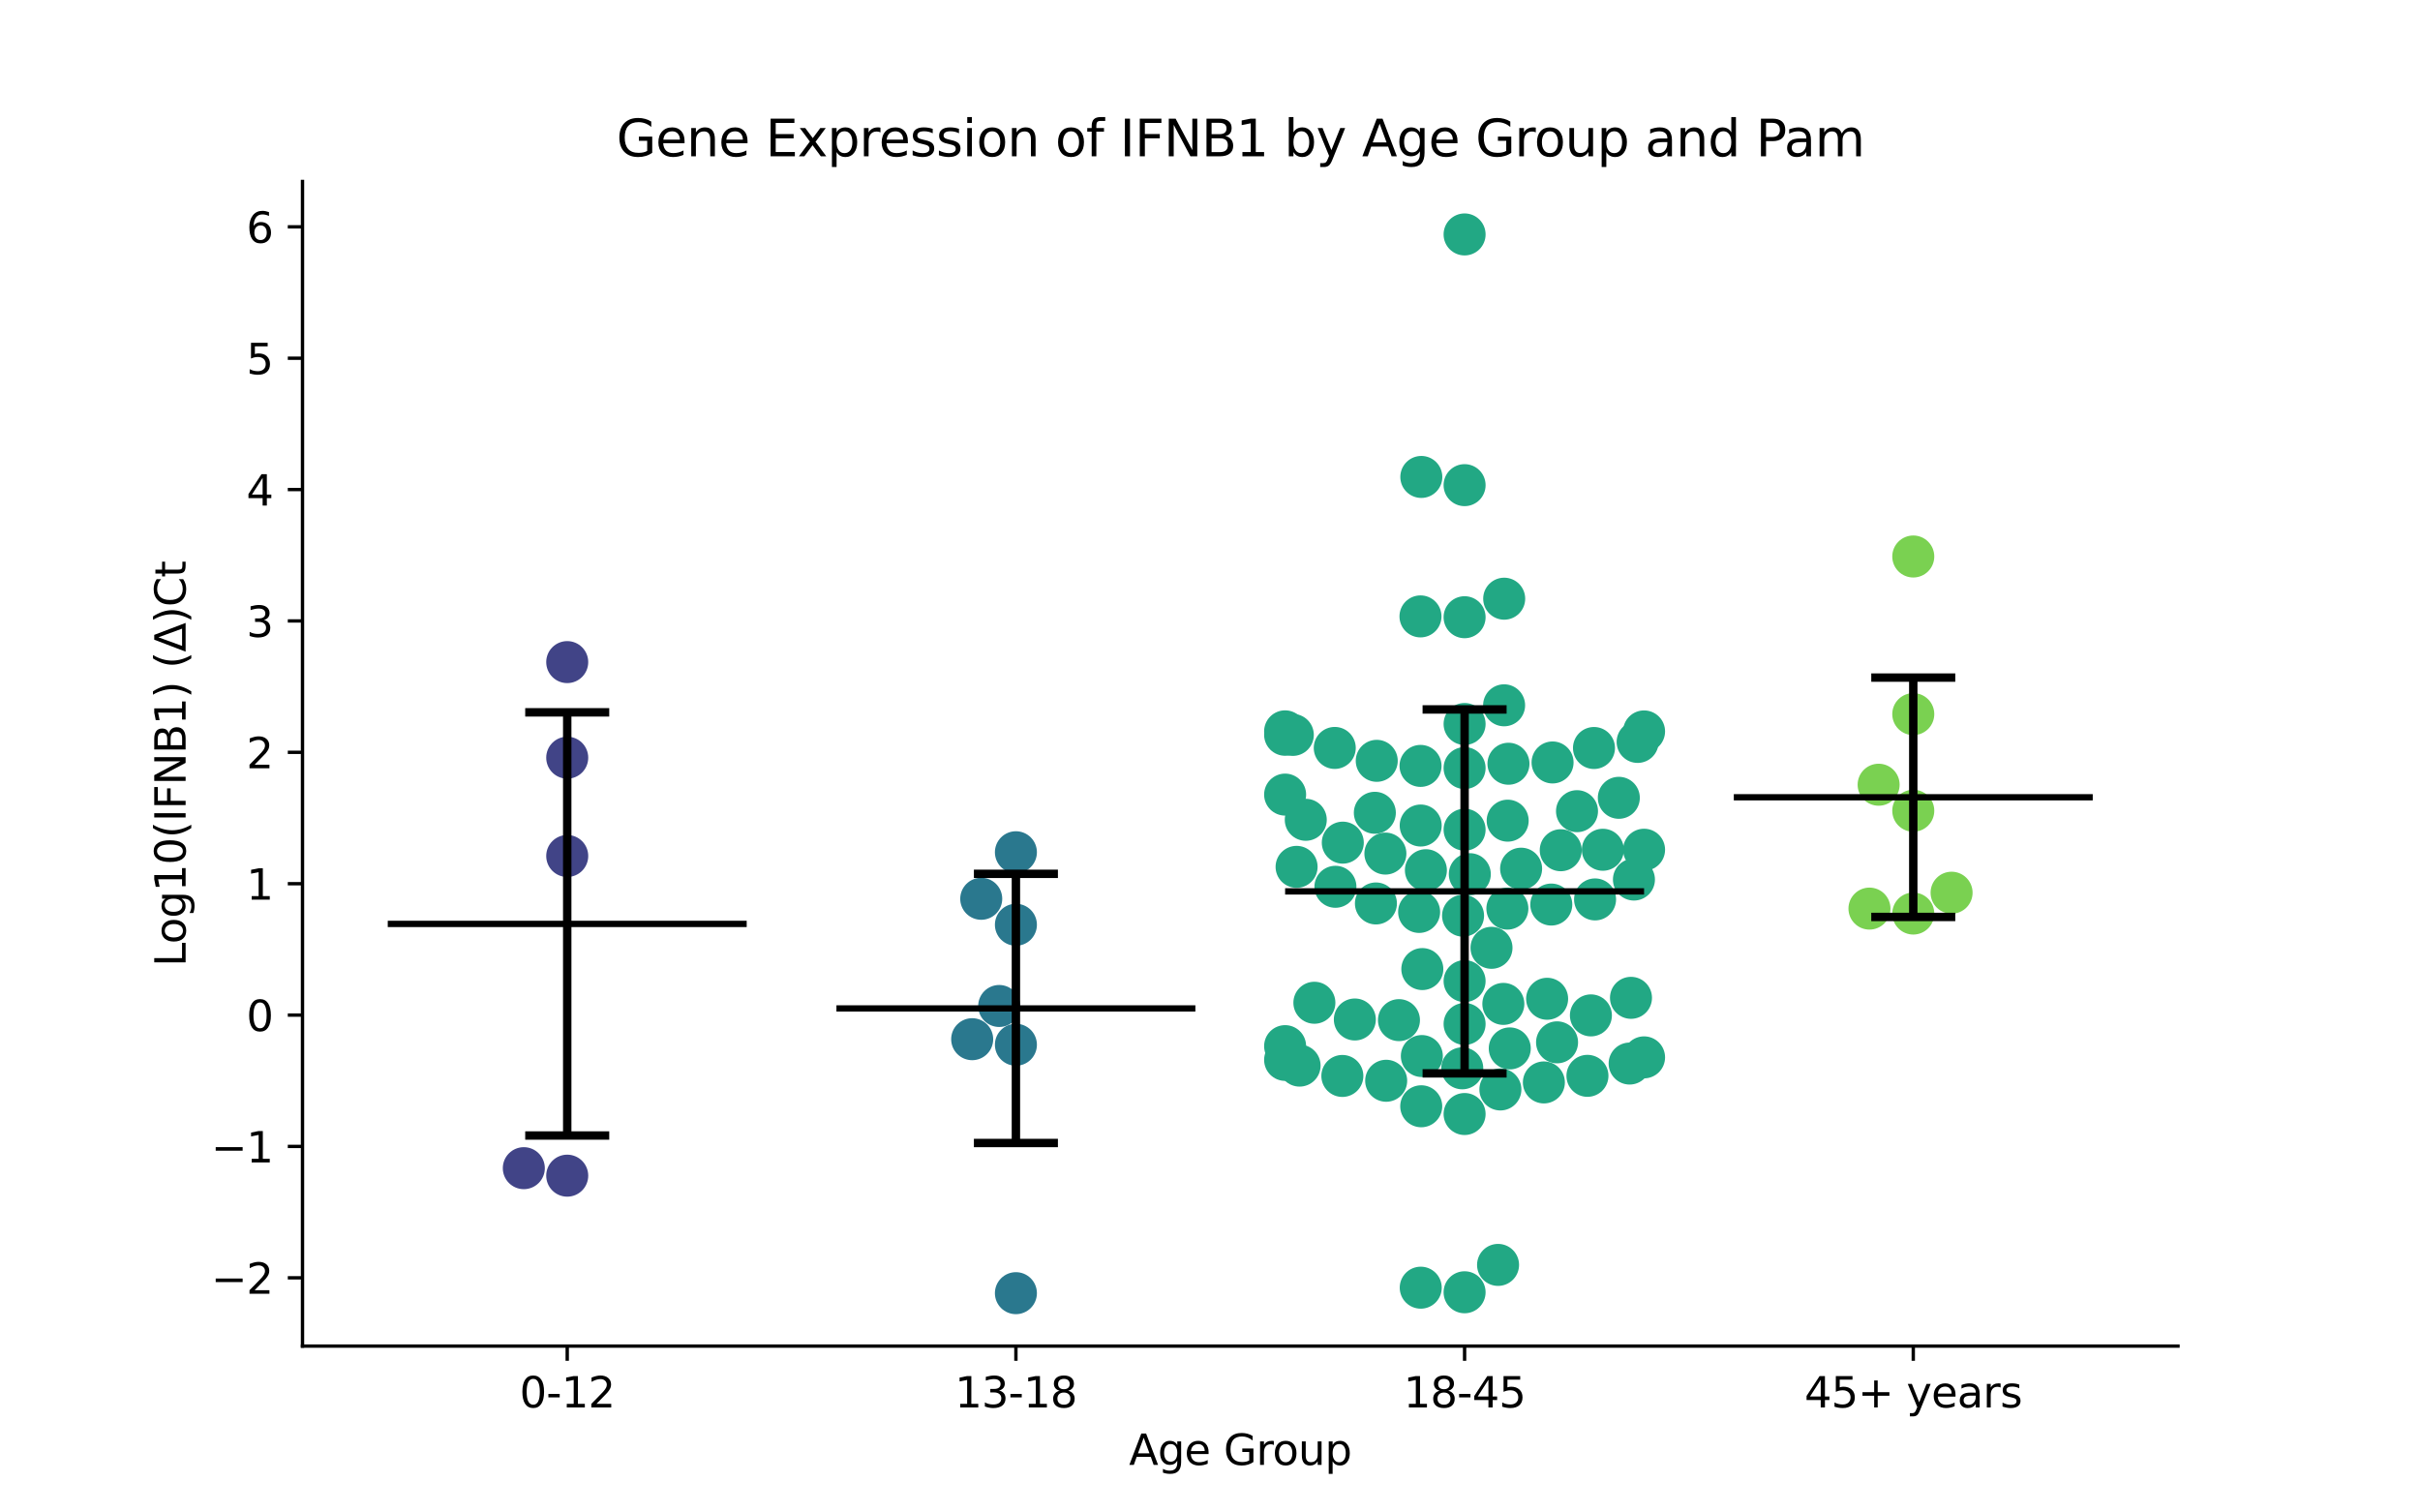 <?xml version="1.0" encoding="utf-8" standalone="no"?>
<!DOCTYPE svg PUBLIC "-//W3C//DTD SVG 1.1//EN"
  "http://www.w3.org/Graphics/SVG/1.1/DTD/svg11.dtd">
<svg xmlns:xlink="http://www.w3.org/1999/xlink" width="576pt" height="360pt" viewBox="0 0 576 360" xmlns="http://www.w3.org/2000/svg" version="1.1">
 <defs>
  <style type="text/css">*{stroke-linejoin: round; stroke-linecap: butt}</style>
 </defs>
 <g id="figure_1">
  <g id="patch_1">
   <path d="M 0 360 
L 576 360 
L 576 0 
L 0 0 
z
" style="fill: #ffffff"/>
  </g>
  <g id="axes_1">
   <g id="patch_2">
    <path d="M 72 320.4 
L 518.4 320.4 
L 518.4 43.2 
L 72 43.2 
z
" style="fill: #ffffff"/>
   </g>
   <g id="PathCollection_1">
    <defs>
     <path id="C0_0_fa97b399cd" d="M 0 5 
C 1.326 5 2.598 4.473 3.536 3.536 
C 4.473 2.598 5 1.326 5 -0 
C 5 -1.326 4.473 -2.598 3.536 -3.536 
C 2.598 -4.473 1.326 -5 0 -5 
C -1.326 -5 -2.598 -4.473 -3.536 -3.536 
C -4.473 -2.598 -5 -1.326 -5 0 
C -5 1.326 -4.473 2.598 -3.536 3.536 
C -2.598 4.473 -1.326 5 0 5 
z
"/>
    </defs>
    <g clip-path="url(#pc0c03a224d)">
     <use xlink:href="#C0_0_fa97b399cd" x="135.009" y="180.344" style="fill: #414487"/>
    </g>
    <g clip-path="url(#pc0c03a224d)">
     <use xlink:href="#C0_0_fa97b399cd" x="135.009" y="203.741" style="fill: #414487"/>
    </g>
    <g clip-path="url(#pc0c03a224d)">
     <use xlink:href="#C0_0_fa97b399cd" x="135.009" y="157.593" style="fill: #414487"/>
    </g>
    <g clip-path="url(#pc0c03a224d)">
     <use xlink:href="#C0_0_fa97b399cd" x="124.677" y="278.047" style="fill: #414487"/>
    </g>
    <g clip-path="url(#pc0c03a224d)">
     <use xlink:href="#C0_0_fa97b399cd" x="135.009" y="279.831" style="fill: #414487"/>
    </g>
   </g>
   <g id="PathCollection_2">
    <defs>
     <path id="C1_0_48baee7917" d="M 0 5 
C 1.326 5 2.598 4.473 3.536 3.536 
C 4.473 2.598 5 1.326 5 -0 
C 5 -1.326 4.473 -2.598 3.536 -3.536 
C 2.598 -4.473 1.326 -5 0 -5 
C -1.326 -5 -2.598 -4.473 -3.536 -3.536 
C -4.473 -2.598 -5 -1.326 -5 0 
C -5 1.326 -4.473 2.598 -3.536 3.536 
C -2.598 4.473 -1.326 5 0 5 
z
"/>
    </defs>
    <g clip-path="url(#pc0c03a224d)">
     <use xlink:href="#C1_0_48baee7917" x="241.803" y="202.851" style="fill: #2a788e"/>
    </g>
    <g clip-path="url(#pc0c03a224d)">
     <use xlink:href="#C1_0_48baee7917" x="241.803" y="307.8" style="fill: #2a788e"/>
    </g>
    <g clip-path="url(#pc0c03a224d)">
     <use xlink:href="#C1_0_48baee7917" x="231.395" y="247.347" style="fill: #2a788e"/>
    </g>
    <g clip-path="url(#pc0c03a224d)">
     <use xlink:href="#C1_0_48baee7917" x="241.803" y="248.67" style="fill: #2a788e"/>
    </g>
    <g clip-path="url(#pc0c03a224d)">
     <use xlink:href="#C1_0_48baee7917" x="237.825" y="239.442" style="fill: #2a788e"/>
    </g>
    <g clip-path="url(#pc0c03a224d)">
     <use xlink:href="#C1_0_48baee7917" x="241.803" y="220.111" style="fill: #2a788e"/>
    </g>
    <g clip-path="url(#pc0c03a224d)">
     <use xlink:href="#C1_0_48baee7917" x="233.55" y="213.929" style="fill: #2a788e"/>
    </g>
   </g>
   <g id="PathCollection_3">
    <defs>
     <path id="C2_0_cbb15e505c" d="M 0 5 
C 1.326 5 2.598 4.473 3.536 3.536 
C 4.473 2.598 5 1.326 5 -0 
C 5 -1.326 4.473 -2.598 3.536 -3.536 
C 2.598 -4.473 1.326 -5 0 -5 
C -1.326 -5 -2.598 -4.473 -3.536 -3.536 
C -4.473 -2.598 -5 -1.326 -5 0 
C -5 1.326 -4.473 2.598 -3.536 3.536 
C -2.598 4.473 -1.326 5 0 5 
z
"/>
    </defs>
    <g clip-path="url(#pc0c03a224d)">
     <use xlink:href="#C2_0_cbb15e505c" x="379.394" y="178.037" style="fill: #22a884"/>
    </g>
    <g clip-path="url(#pc0c03a224d)">
     <use xlink:href="#C2_0_cbb15e505c" x="308.61" y="206.329" style="fill: #22a884"/>
    </g>
    <g clip-path="url(#pc0c03a224d)">
     <use xlink:href="#C2_0_cbb15e505c" x="371.483" y="202.372" style="fill: #22a884"/>
    </g>
    <g clip-path="url(#pc0c03a224d)">
     <use xlink:href="#C2_0_cbb15e505c" x="305.879" y="174.074" style="fill: #22a884"/>
    </g>
    <g clip-path="url(#pc0c03a224d)">
     <use xlink:href="#C2_0_cbb15e505c" x="348.597" y="115.475" style="fill: #22a884"/>
    </g>
    <g clip-path="url(#pc0c03a224d)">
     <use xlink:href="#C2_0_cbb15e505c" x="369.537" y="181.48" style="fill: #22a884"/>
    </g>
    <g clip-path="url(#pc0c03a224d)">
     <use xlink:href="#C2_0_cbb15e505c" x="385.308" y="189.894" style="fill: #22a884"/>
    </g>
    <g clip-path="url(#pc0c03a224d)">
     <use xlink:href="#C2_0_cbb15e505c" x="338.299" y="113.522" style="fill: #22a884"/>
    </g>
    <g clip-path="url(#pc0c03a224d)">
     <use xlink:href="#C2_0_cbb15e505c" x="348.597" y="182.814" style="fill: #22a884"/>
    </g>
    <g clip-path="url(#pc0c03a224d)">
     <use xlink:href="#C2_0_cbb15e505c" x="348.597" y="146.91" style="fill: #22a884"/>
    </g>
    <g clip-path="url(#pc0c03a224d)">
     <use xlink:href="#C2_0_cbb15e505c" x="388.202" y="237.504" style="fill: #22a884"/>
    </g>
    <g clip-path="url(#pc0c03a224d)">
     <use xlink:href="#C2_0_cbb15e505c" x="357.821" y="238.946" style="fill: #22a884"/>
    </g>
    <g clip-path="url(#pc0c03a224d)">
     <use xlink:href="#C2_0_cbb15e505c" x="348.597" y="55.8" style="fill: #22a884"/>
    </g>
    <g clip-path="url(#pc0c03a224d)">
     <use xlink:href="#C2_0_cbb15e505c" x="359.041" y="181.785" style="fill: #22a884"/>
    </g>
    <g clip-path="url(#pc0c03a224d)">
     <use xlink:href="#C2_0_cbb15e505c" x="348.597" y="307.586" style="fill: #22a884"/>
    </g>
    <g clip-path="url(#pc0c03a224d)">
     <use xlink:href="#C2_0_cbb15e505c" x="375.354" y="193.076" style="fill: #22a884"/>
    </g>
    <g clip-path="url(#pc0c03a224d)">
     <use xlink:href="#C2_0_cbb15e505c" x="337.775" y="217.058" style="fill: #22a884"/>
    </g>
    <g clip-path="url(#pc0c03a224d)">
     <use xlink:href="#C2_0_cbb15e505c" x="327.688" y="181.092" style="fill: #22a884"/>
    </g>
    <g clip-path="url(#pc0c03a224d)">
     <use xlink:href="#C2_0_cbb15e505c" x="358.022" y="142.502" style="fill: #22a884"/>
    </g>
    <g clip-path="url(#pc0c03a224d)">
     <use xlink:href="#C2_0_cbb15e505c" x="348.597" y="172.323" style="fill: #22a884"/>
    </g>
    <g clip-path="url(#pc0c03a224d)">
     <use xlink:href="#C2_0_cbb15e505c" x="388.904" y="209.35" style="fill: #22a884"/>
    </g>
    <g clip-path="url(#pc0c03a224d)">
     <use xlink:href="#C2_0_cbb15e505c" x="348.597" y="233.521" style="fill: #22a884"/>
    </g>
    <g clip-path="url(#pc0c03a224d)">
     <use xlink:href="#C2_0_cbb15e505c" x="338.149" y="196.49" style="fill: #22a884"/>
    </g>
    <g clip-path="url(#pc0c03a224d)">
     <use xlink:href="#C2_0_cbb15e505c" x="305.879" y="174.892" style="fill: #22a884"/>
    </g>
    <g clip-path="url(#pc0c03a224d)">
     <use xlink:href="#C2_0_cbb15e505c" x="349.841" y="208.07" style="fill: #22a884"/>
    </g>
    <g clip-path="url(#pc0c03a224d)">
     <use xlink:href="#C2_0_cbb15e505c" x="370.606" y="248.096" style="fill: #22a884"/>
    </g>
    <g clip-path="url(#pc0c03a224d)">
     <use xlink:href="#C2_0_cbb15e505c" x="305.879" y="249.001" style="fill: #22a884"/>
    </g>
    <g clip-path="url(#pc0c03a224d)">
     <use xlink:href="#C2_0_cbb15e505c" x="369.231" y="215.301" style="fill: #22a884"/>
    </g>
    <g clip-path="url(#pc0c03a224d)">
     <use xlink:href="#C2_0_cbb15e505c" x="356.563" y="301.071" style="fill: #22a884"/>
    </g>
    <g clip-path="url(#pc0c03a224d)">
     <use xlink:href="#C2_0_cbb15e505c" x="391.315" y="202.252" style="fill: #22a884"/>
    </g>
    <g clip-path="url(#pc0c03a224d)">
     <use xlink:href="#C2_0_cbb15e505c" x="319.502" y="256.096" style="fill: #22a884"/>
    </g>
    <g clip-path="url(#pc0c03a224d)">
     <use xlink:href="#C2_0_cbb15e505c" x="359.35" y="249.542" style="fill: #22a884"/>
    </g>
    <g clip-path="url(#pc0c03a224d)">
     <use xlink:href="#C2_0_cbb15e505c" x="338.16" y="306.493" style="fill: #22a884"/>
    </g>
    <g clip-path="url(#pc0c03a224d)">
     <use xlink:href="#C2_0_cbb15e505c" x="391.315" y="174.091" style="fill: #22a884"/>
    </g>
    <g clip-path="url(#pc0c03a224d)">
     <use xlink:href="#C2_0_cbb15e505c" x="329.745" y="203.169" style="fill: #22a884"/>
    </g>
    <g clip-path="url(#pc0c03a224d)">
     <use xlink:href="#C2_0_cbb15e505c" x="329.933" y="257.244" style="fill: #22a884"/>
    </g>
    <g clip-path="url(#pc0c03a224d)">
     <use xlink:href="#C2_0_cbb15e505c" x="312.845" y="238.674" style="fill: #22a884"/>
    </g>
    <g clip-path="url(#pc0c03a224d)">
     <use xlink:href="#C2_0_cbb15e505c" x="378.662" y="241.682" style="fill: #22a884"/>
    </g>
    <g clip-path="url(#pc0c03a224d)">
     <use xlink:href="#C2_0_cbb15e505c" x="348.597" y="197.48" style="fill: #22a884"/>
    </g>
    <g clip-path="url(#pc0c03a224d)">
     <use xlink:href="#C2_0_cbb15e505c" x="358.002" y="167.876" style="fill: #22a884"/>
    </g>
    <g clip-path="url(#pc0c03a224d)">
     <use xlink:href="#C2_0_cbb15e505c" x="339.387" y="207.127" style="fill: #22a884"/>
    </g>
    <g clip-path="url(#pc0c03a224d)">
     <use xlink:href="#C2_0_cbb15e505c" x="362.05" y="206.764" style="fill: #22a884"/>
    </g>
    <g clip-path="url(#pc0c03a224d)">
     <use xlink:href="#C2_0_cbb15e505c" x="322.476" y="242.657" style="fill: #22a884"/>
    </g>
    <g clip-path="url(#pc0c03a224d)">
     <use xlink:href="#C2_0_cbb15e505c" x="310.796" y="195.128" style="fill: #22a884"/>
    </g>
    <g clip-path="url(#pc0c03a224d)">
     <use xlink:href="#C2_0_cbb15e505c" x="357.116" y="259.313" style="fill: #22a884"/>
    </g>
    <g clip-path="url(#pc0c03a224d)">
     <use xlink:href="#C2_0_cbb15e505c" x="307.712" y="174.921" style="fill: #22a884"/>
    </g>
    <g clip-path="url(#pc0c03a224d)">
     <use xlink:href="#C2_0_cbb15e505c" x="338.099" y="146.715" style="fill: #22a884"/>
    </g>
    <g clip-path="url(#pc0c03a224d)">
     <use xlink:href="#C2_0_cbb15e505c" x="387.879" y="253.146" style="fill: #22a884"/>
    </g>
    <g clip-path="url(#pc0c03a224d)">
     <use xlink:href="#C2_0_cbb15e505c" x="327.234" y="193.459" style="fill: #22a884"/>
    </g>
    <g clip-path="url(#pc0c03a224d)">
     <use xlink:href="#C2_0_cbb15e505c" x="317.853" y="211.073" style="fill: #22a884"/>
    </g>
    <g clip-path="url(#pc0c03a224d)">
     <use xlink:href="#C2_0_cbb15e505c" x="305.879" y="189.132" style="fill: #22a884"/>
    </g>
    <g clip-path="url(#pc0c03a224d)">
     <use xlink:href="#C2_0_cbb15e505c" x="389.784" y="176.593" style="fill: #22a884"/>
    </g>
    <g clip-path="url(#pc0c03a224d)">
     <use xlink:href="#C2_0_cbb15e505c" x="327.492" y="215.039" style="fill: #22a884"/>
    </g>
    <g clip-path="url(#pc0c03a224d)">
     <use xlink:href="#C2_0_cbb15e505c" x="348.233" y="217.952" style="fill: #22a884"/>
    </g>
    <g clip-path="url(#pc0c03a224d)">
     <use xlink:href="#C2_0_cbb15e505c" x="338.111" y="182.298" style="fill: #22a884"/>
    </g>
    <g clip-path="url(#pc0c03a224d)">
     <use xlink:href="#C2_0_cbb15e505c" x="317.695" y="178.022" style="fill: #22a884"/>
    </g>
    <g clip-path="url(#pc0c03a224d)">
     <use xlink:href="#C2_0_cbb15e505c" x="381.502" y="202.258" style="fill: #22a884"/>
    </g>
    <g clip-path="url(#pc0c03a224d)">
     <use xlink:href="#C2_0_cbb15e505c" x="391.315" y="251.673" style="fill: #22a884"/>
    </g>
    <g clip-path="url(#pc0c03a224d)">
     <use xlink:href="#C2_0_cbb15e505c" x="367.468" y="257.639" style="fill: #22a884"/>
    </g>
    <g clip-path="url(#pc0c03a224d)">
     <use xlink:href="#C2_0_cbb15e505c" x="338.537" y="230.658" style="fill: #22a884"/>
    </g>
    <g clip-path="url(#pc0c03a224d)">
     <use xlink:href="#C2_0_cbb15e505c" x="358.852" y="195.334" style="fill: #22a884"/>
    </g>
    <g clip-path="url(#pc0c03a224d)">
     <use xlink:href="#C2_0_cbb15e505c" x="379.652" y="214.079" style="fill: #22a884"/>
    </g>
    <g clip-path="url(#pc0c03a224d)">
     <use xlink:href="#C2_0_cbb15e505c" x="348.044" y="254.279" style="fill: #22a884"/>
    </g>
    <g clip-path="url(#pc0c03a224d)">
     <use xlink:href="#C2_0_cbb15e505c" x="338.423" y="251.36" style="fill: #22a884"/>
    </g>
    <g clip-path="url(#pc0c03a224d)">
     <use xlink:href="#C2_0_cbb15e505c" x="368.242" y="237.727" style="fill: #22a884"/>
    </g>
    <g clip-path="url(#pc0c03a224d)">
     <use xlink:href="#C2_0_cbb15e505c" x="355.002" y="225.597" style="fill: #22a884"/>
    </g>
    <g clip-path="url(#pc0c03a224d)">
     <use xlink:href="#C2_0_cbb15e505c" x="319.607" y="200.567" style="fill: #22a884"/>
    </g>
    <g clip-path="url(#pc0c03a224d)">
     <use xlink:href="#C2_0_cbb15e505c" x="358.78" y="216.267" style="fill: #22a884"/>
    </g>
    <g clip-path="url(#pc0c03a224d)">
     <use xlink:href="#C2_0_cbb15e505c" x="332.975" y="242.812" style="fill: #22a884"/>
    </g>
    <g clip-path="url(#pc0c03a224d)">
     <use xlink:href="#C2_0_cbb15e505c" x="305.879" y="252.274" style="fill: #22a884"/>
    </g>
    <g clip-path="url(#pc0c03a224d)">
     <use xlink:href="#C2_0_cbb15e505c" x="348.597" y="265.158" style="fill: #22a884"/>
    </g>
    <g clip-path="url(#pc0c03a224d)">
     <use xlink:href="#C2_0_cbb15e505c" x="377.838" y="256.07" style="fill: #22a884"/>
    </g>
    <g clip-path="url(#pc0c03a224d)">
     <use xlink:href="#C2_0_cbb15e505c" x="309.325" y="253.636" style="fill: #22a884"/>
    </g>
    <g clip-path="url(#pc0c03a224d)">
     <use xlink:href="#C2_0_cbb15e505c" x="338.277" y="263.314" style="fill: #22a884"/>
    </g>
    <g clip-path="url(#pc0c03a224d)">
     <use xlink:href="#C2_0_cbb15e505c" x="348.597" y="243.724" style="fill: #22a884"/>
    </g>
   </g>
   <g id="PathCollection_4">
    <defs>
     <path id="C3_0_cb51d93d46" d="M 0 5 
C 1.326 5 2.598 4.473 3.536 3.536 
C 4.473 2.598 5 1.326 5 -0 
C 5 -1.326 4.473 -2.598 3.536 -3.536 
C 2.598 -4.473 1.326 -5 0 -5 
C -1.326 -5 -2.598 -4.473 -3.536 -3.536 
C -4.473 -2.598 -5 -1.326 -5 0 
C -5 1.326 -4.473 2.598 -3.536 3.536 
C -2.598 4.473 -1.326 5 0 5 
z
"/>
    </defs>
    <g clip-path="url(#pc0c03a224d)">
     <use xlink:href="#C3_0_cb51d93d46" x="455.391" y="192.971" style="fill: #7ad151"/>
    </g>
    <g clip-path="url(#pc0c03a224d)">
     <use xlink:href="#C3_0_cb51d93d46" x="455.391" y="132.457" style="fill: #7ad151"/>
    </g>
    <g clip-path="url(#pc0c03a224d)">
     <use xlink:href="#C3_0_cb51d93d46" x="447.146" y="186.779" style="fill: #7ad151"/>
    </g>
    <g clip-path="url(#pc0c03a224d)">
     <use xlink:href="#C3_0_cb51d93d46" x="455.391" y="217.441" style="fill: #7ad151"/>
    </g>
    <g clip-path="url(#pc0c03a224d)">
     <use xlink:href="#C3_0_cb51d93d46" x="455.391" y="169.975" style="fill: #7ad151"/>
    </g>
    <g clip-path="url(#pc0c03a224d)">
     <use xlink:href="#C3_0_cb51d93d46" x="444.964" y="216.264" style="fill: #7ad151"/>
    </g>
    <g clip-path="url(#pc0c03a224d)">
     <use xlink:href="#C3_0_cb51d93d46" x="464.509" y="212.482" style="fill: #7ad151"/>
    </g>
   </g>
   <g id="matplotlib.axis_1">
    <g id="xtick_1">
     <g id="line2d_1">
      <defs>
       <path id="m617cdc6cc2" d="M 0 0 
L 0 3.5 
" style="stroke: #000000; stroke-width: 0.8"/>
      </defs>
      <g>
       <use xlink:href="#m617cdc6cc2" x="135.009" y="320.4" style="stroke: #000000; stroke-width: 0.8"/>
      </g>
     </g>
     <g id="text_1">
      <!-- 0-12 -->
      <g transform="translate(123.661 334.998) scale(0.1 -0.1)">
       <defs>
        <path id="DejaVuSans-30" d="M 2034 4250 
Q 1547 4250 1301 3770 
Q 1056 3291 1056 2328 
Q 1056 1369 1301 889 
Q 1547 409 2034 409 
Q 2525 409 2770 889 
Q 3016 1369 3016 2328 
Q 3016 3291 2770 3770 
Q 2525 4250 2034 4250 
z
M 2034 4750 
Q 2819 4750 3233 4129 
Q 3647 3509 3647 2328 
Q 3647 1150 3233 529 
Q 2819 -91 2034 -91 
Q 1250 -91 836 529 
Q 422 1150 422 2328 
Q 422 3509 836 4129 
Q 1250 4750 2034 4750 
z
" transform="scale(0.016)"/>
        <path id="DejaVuSans-2d" d="M 313 2009 
L 1997 2009 
L 1997 1497 
L 313 1497 
L 313 2009 
z
" transform="scale(0.016)"/>
        <path id="DejaVuSans-31" d="M 794 531 
L 1825 531 
L 1825 4091 
L 703 3866 
L 703 4441 
L 1819 4666 
L 2450 4666 
L 2450 531 
L 3481 531 
L 3481 0 
L 794 0 
L 794 531 
z
" transform="scale(0.016)"/>
        <path id="DejaVuSans-32" d="M 1228 531 
L 3431 531 
L 3431 0 
L 469 0 
L 469 531 
Q 828 903 1448 1529 
Q 2069 2156 2228 2338 
Q 2531 2678 2651 2914 
Q 2772 3150 2772 3378 
Q 2772 3750 2511 3984 
Q 2250 4219 1831 4219 
Q 1534 4219 1204 4116 
Q 875 4013 500 3803 
L 500 4441 
Q 881 4594 1212 4672 
Q 1544 4750 1819 4750 
Q 2544 4750 2975 4387 
Q 3406 4025 3406 3419 
Q 3406 3131 3298 2873 
Q 3191 2616 2906 2266 
Q 2828 2175 2409 1742 
Q 1991 1309 1228 531 
z
" transform="scale(0.016)"/>
       </defs>
       <use xlink:href="#DejaVuSans-30"/>
       <use xlink:href="#DejaVuSans-2d" x="63.623"/>
       <use xlink:href="#DejaVuSans-31" x="99.707"/>
       <use xlink:href="#DejaVuSans-32" x="163.33"/>
      </g>
     </g>
    </g>
    <g id="xtick_2">
     <g id="line2d_2">
      <g>
       <use xlink:href="#m617cdc6cc2" x="241.803" y="320.4" style="stroke: #000000; stroke-width: 0.8"/>
      </g>
     </g>
     <g id="text_2">
      <!-- 13-18 -->
      <g transform="translate(227.274 334.998) scale(0.1 -0.1)">
       <defs>
        <path id="DejaVuSans-33" d="M 2597 2516 
Q 3050 2419 3304 2112 
Q 3559 1806 3559 1356 
Q 3559 666 3084 287 
Q 2609 -91 1734 -91 
Q 1441 -91 1130 -33 
Q 819 25 488 141 
L 488 750 
Q 750 597 1062 519 
Q 1375 441 1716 441 
Q 2309 441 2620 675 
Q 2931 909 2931 1356 
Q 2931 1769 2642 2001 
Q 2353 2234 1838 2234 
L 1294 2234 
L 1294 2753 
L 1863 2753 
Q 2328 2753 2575 2939 
Q 2822 3125 2822 3475 
Q 2822 3834 2567 4026 
Q 2313 4219 1838 4219 
Q 1578 4219 1281 4162 
Q 984 4106 628 3988 
L 628 4550 
Q 988 4650 1302 4700 
Q 1616 4750 1894 4750 
Q 2613 4750 3031 4423 
Q 3450 4097 3450 3541 
Q 3450 3153 3228 2886 
Q 3006 2619 2597 2516 
z
" transform="scale(0.016)"/>
        <path id="DejaVuSans-38" d="M 2034 2216 
Q 1584 2216 1326 1975 
Q 1069 1734 1069 1313 
Q 1069 891 1326 650 
Q 1584 409 2034 409 
Q 2484 409 2743 651 
Q 3003 894 3003 1313 
Q 3003 1734 2745 1975 
Q 2488 2216 2034 2216 
z
M 1403 2484 
Q 997 2584 770 2862 
Q 544 3141 544 3541 
Q 544 4100 942 4425 
Q 1341 4750 2034 4750 
Q 2731 4750 3128 4425 
Q 3525 4100 3525 3541 
Q 3525 3141 3298 2862 
Q 3072 2584 2669 2484 
Q 3125 2378 3379 2068 
Q 3634 1759 3634 1313 
Q 3634 634 3220 271 
Q 2806 -91 2034 -91 
Q 1263 -91 848 271 
Q 434 634 434 1313 
Q 434 1759 690 2068 
Q 947 2378 1403 2484 
z
M 1172 3481 
Q 1172 3119 1398 2916 
Q 1625 2713 2034 2713 
Q 2441 2713 2670 2916 
Q 2900 3119 2900 3481 
Q 2900 3844 2670 4047 
Q 2441 4250 2034 4250 
Q 1625 4250 1398 4047 
Q 1172 3844 1172 3481 
z
" transform="scale(0.016)"/>
       </defs>
       <use xlink:href="#DejaVuSans-31"/>
       <use xlink:href="#DejaVuSans-33" x="63.623"/>
       <use xlink:href="#DejaVuSans-2d" x="127.246"/>
       <use xlink:href="#DejaVuSans-31" x="163.33"/>
       <use xlink:href="#DejaVuSans-38" x="226.953"/>
      </g>
     </g>
    </g>
    <g id="xtick_3">
     <g id="line2d_3">
      <g>
       <use xlink:href="#m617cdc6cc2" x="348.597" y="320.4" style="stroke: #000000; stroke-width: 0.8"/>
      </g>
     </g>
     <g id="text_3">
      <!-- 18-45 -->
      <g transform="translate(334.068 334.998) scale(0.1 -0.1)">
       <defs>
        <path id="DejaVuSans-34" d="M 2419 4116 
L 825 1625 
L 2419 1625 
L 2419 4116 
z
M 2253 4666 
L 3047 4666 
L 3047 1625 
L 3713 1625 
L 3713 1100 
L 3047 1100 
L 3047 0 
L 2419 0 
L 2419 1100 
L 313 1100 
L 313 1709 
L 2253 4666 
z
" transform="scale(0.016)"/>
        <path id="DejaVuSans-35" d="M 691 4666 
L 3169 4666 
L 3169 4134 
L 1269 4134 
L 1269 2991 
Q 1406 3038 1543 3061 
Q 1681 3084 1819 3084 
Q 2600 3084 3056 2656 
Q 3513 2228 3513 1497 
Q 3513 744 3044 326 
Q 2575 -91 1722 -91 
Q 1428 -91 1123 -41 
Q 819 9 494 109 
L 494 744 
Q 775 591 1075 516 
Q 1375 441 1709 441 
Q 2250 441 2565 725 
Q 2881 1009 2881 1497 
Q 2881 1984 2565 2268 
Q 2250 2553 1709 2553 
Q 1456 2553 1204 2497 
Q 953 2441 691 2322 
L 691 4666 
z
" transform="scale(0.016)"/>
       </defs>
       <use xlink:href="#DejaVuSans-31"/>
       <use xlink:href="#DejaVuSans-38" x="63.623"/>
       <use xlink:href="#DejaVuSans-2d" x="127.246"/>
       <use xlink:href="#DejaVuSans-34" x="163.33"/>
       <use xlink:href="#DejaVuSans-35" x="226.953"/>
      </g>
     </g>
    </g>
    <g id="xtick_4">
     <g id="line2d_4">
      <g>
       <use xlink:href="#m617cdc6cc2" x="455.391" y="320.4" style="stroke: #000000; stroke-width: 0.8"/>
      </g>
     </g>
     <g id="text_4">
      <!-- 45+ years -->
      <g transform="translate(429.49 334.998) scale(0.1 -0.1)">
       <defs>
        <path id="DejaVuSans-2b" d="M 2944 4013 
L 2944 2272 
L 4684 2272 
L 4684 1741 
L 2944 1741 
L 2944 0 
L 2419 0 
L 2419 1741 
L 678 1741 
L 678 2272 
L 2419 2272 
L 2419 4013 
L 2944 4013 
z
" transform="scale(0.016)"/>
        <path id="DejaVuSans-20" transform="scale(0.016)"/>
        <path id="DejaVuSans-79" d="M 2059 -325 
Q 1816 -950 1584 -1140 
Q 1353 -1331 966 -1331 
L 506 -1331 
L 506 -850 
L 844 -850 
Q 1081 -850 1212 -737 
Q 1344 -625 1503 -206 
L 1606 56 
L 191 3500 
L 800 3500 
L 1894 763 
L 2988 3500 
L 3597 3500 
L 2059 -325 
z
" transform="scale(0.016)"/>
        <path id="DejaVuSans-65" d="M 3597 1894 
L 3597 1613 
L 953 1613 
Q 991 1019 1311 708 
Q 1631 397 2203 397 
Q 2534 397 2845 478 
Q 3156 559 3463 722 
L 3463 178 
Q 3153 47 2828 -22 
Q 2503 -91 2169 -91 
Q 1331 -91 842 396 
Q 353 884 353 1716 
Q 353 2575 817 3079 
Q 1281 3584 2069 3584 
Q 2775 3584 3186 3129 
Q 3597 2675 3597 1894 
z
M 3022 2063 
Q 3016 2534 2758 2815 
Q 2500 3097 2075 3097 
Q 1594 3097 1305 2825 
Q 1016 2553 972 2059 
L 3022 2063 
z
" transform="scale(0.016)"/>
        <path id="DejaVuSans-61" d="M 2194 1759 
Q 1497 1759 1228 1600 
Q 959 1441 959 1056 
Q 959 750 1161 570 
Q 1363 391 1709 391 
Q 2188 391 2477 730 
Q 2766 1069 2766 1631 
L 2766 1759 
L 2194 1759 
z
M 3341 1997 
L 3341 0 
L 2766 0 
L 2766 531 
Q 2569 213 2275 61 
Q 1981 -91 1556 -91 
Q 1019 -91 701 211 
Q 384 513 384 1019 
Q 384 1609 779 1909 
Q 1175 2209 1959 2209 
L 2766 2209 
L 2766 2266 
Q 2766 2663 2505 2880 
Q 2244 3097 1772 3097 
Q 1472 3097 1187 3025 
Q 903 2953 641 2809 
L 641 3341 
Q 956 3463 1253 3523 
Q 1550 3584 1831 3584 
Q 2591 3584 2966 3190 
Q 3341 2797 3341 1997 
z
" transform="scale(0.016)"/>
        <path id="DejaVuSans-72" d="M 2631 2963 
Q 2534 3019 2420 3045 
Q 2306 3072 2169 3072 
Q 1681 3072 1420 2755 
Q 1159 2438 1159 1844 
L 1159 0 
L 581 0 
L 581 3500 
L 1159 3500 
L 1159 2956 
Q 1341 3275 1631 3429 
Q 1922 3584 2338 3584 
Q 2397 3584 2469 3576 
Q 2541 3569 2628 3553 
L 2631 2963 
z
" transform="scale(0.016)"/>
        <path id="DejaVuSans-73" d="M 2834 3397 
L 2834 2853 
Q 2591 2978 2328 3040 
Q 2066 3103 1784 3103 
Q 1356 3103 1142 2972 
Q 928 2841 928 2578 
Q 928 2378 1081 2264 
Q 1234 2150 1697 2047 
L 1894 2003 
Q 2506 1872 2764 1633 
Q 3022 1394 3022 966 
Q 3022 478 2636 193 
Q 2250 -91 1575 -91 
Q 1294 -91 989 -36 
Q 684 19 347 128 
L 347 722 
Q 666 556 975 473 
Q 1284 391 1588 391 
Q 1994 391 2212 530 
Q 2431 669 2431 922 
Q 2431 1156 2273 1281 
Q 2116 1406 1581 1522 
L 1381 1569 
Q 847 1681 609 1914 
Q 372 2147 372 2553 
Q 372 3047 722 3315 
Q 1072 3584 1716 3584 
Q 2034 3584 2315 3537 
Q 2597 3491 2834 3397 
z
" transform="scale(0.016)"/>
       </defs>
       <use xlink:href="#DejaVuSans-34"/>
       <use xlink:href="#DejaVuSans-35" x="63.623"/>
       <use xlink:href="#DejaVuSans-2b" x="127.246"/>
       <use xlink:href="#DejaVuSans-20" x="211.035"/>
       <use xlink:href="#DejaVuSans-79" x="242.822"/>
       <use xlink:href="#DejaVuSans-65" x="302.002"/>
       <use xlink:href="#DejaVuSans-61" x="363.525"/>
       <use xlink:href="#DejaVuSans-72" x="424.805"/>
       <use xlink:href="#DejaVuSans-73" x="465.918"/>
      </g>
     </g>
    </g>
    <g id="text_5">
     <!-- Age Group -->
     <g transform="translate(268.72 348.677) scale(0.1 -0.1)">
      <defs>
       <path id="DejaVuSans-41" d="M 2188 4044 
L 1331 1722 
L 3047 1722 
L 2188 4044 
z
M 1831 4666 
L 2547 4666 
L 4325 0 
L 3669 0 
L 3244 1197 
L 1141 1197 
L 716 0 
L 50 0 
L 1831 4666 
z
" transform="scale(0.016)"/>
       <path id="DejaVuSans-67" d="M 2906 1791 
Q 2906 2416 2648 2759 
Q 2391 3103 1925 3103 
Q 1463 3103 1205 2759 
Q 947 2416 947 1791 
Q 947 1169 1205 825 
Q 1463 481 1925 481 
Q 2391 481 2648 825 
Q 2906 1169 2906 1791 
z
M 3481 434 
Q 3481 -459 3084 -895 
Q 2688 -1331 1869 -1331 
Q 1566 -1331 1297 -1286 
Q 1028 -1241 775 -1147 
L 775 -588 
Q 1028 -725 1275 -790 
Q 1522 -856 1778 -856 
Q 2344 -856 2625 -561 
Q 2906 -266 2906 331 
L 2906 616 
Q 2728 306 2450 153 
Q 2172 0 1784 0 
Q 1141 0 747 490 
Q 353 981 353 1791 
Q 353 2603 747 3093 
Q 1141 3584 1784 3584 
Q 2172 3584 2450 3431 
Q 2728 3278 2906 2969 
L 2906 3500 
L 3481 3500 
L 3481 434 
z
" transform="scale(0.016)"/>
       <path id="DejaVuSans-47" d="M 3809 666 
L 3809 1919 
L 2778 1919 
L 2778 2438 
L 4434 2438 
L 4434 434 
Q 4069 175 3628 42 
Q 3188 -91 2688 -91 
Q 1594 -91 976 548 
Q 359 1188 359 2328 
Q 359 3472 976 4111 
Q 1594 4750 2688 4750 
Q 3144 4750 3555 4637 
Q 3966 4525 4313 4306 
L 4313 3634 
Q 3963 3931 3569 4081 
Q 3175 4231 2741 4231 
Q 1884 4231 1454 3753 
Q 1025 3275 1025 2328 
Q 1025 1384 1454 906 
Q 1884 428 2741 428 
Q 3075 428 3337 486 
Q 3600 544 3809 666 
z
" transform="scale(0.016)"/>
       <path id="DejaVuSans-6f" d="M 1959 3097 
Q 1497 3097 1228 2736 
Q 959 2375 959 1747 
Q 959 1119 1226 758 
Q 1494 397 1959 397 
Q 2419 397 2687 759 
Q 2956 1122 2956 1747 
Q 2956 2369 2687 2733 
Q 2419 3097 1959 3097 
z
M 1959 3584 
Q 2709 3584 3137 3096 
Q 3566 2609 3566 1747 
Q 3566 888 3137 398 
Q 2709 -91 1959 -91 
Q 1206 -91 779 398 
Q 353 888 353 1747 
Q 353 2609 779 3096 
Q 1206 3584 1959 3584 
z
" transform="scale(0.016)"/>
       <path id="DejaVuSans-75" d="M 544 1381 
L 544 3500 
L 1119 3500 
L 1119 1403 
Q 1119 906 1312 657 
Q 1506 409 1894 409 
Q 2359 409 2629 706 
Q 2900 1003 2900 1516 
L 2900 3500 
L 3475 3500 
L 3475 0 
L 2900 0 
L 2900 538 
Q 2691 219 2414 64 
Q 2138 -91 1772 -91 
Q 1169 -91 856 284 
Q 544 659 544 1381 
z
M 1991 3584 
L 1991 3584 
z
" transform="scale(0.016)"/>
       <path id="DejaVuSans-70" d="M 1159 525 
L 1159 -1331 
L 581 -1331 
L 581 3500 
L 1159 3500 
L 1159 2969 
Q 1341 3281 1617 3432 
Q 1894 3584 2278 3584 
Q 2916 3584 3314 3078 
Q 3713 2572 3713 1747 
Q 3713 922 3314 415 
Q 2916 -91 2278 -91 
Q 1894 -91 1617 61 
Q 1341 213 1159 525 
z
M 3116 1747 
Q 3116 2381 2855 2742 
Q 2594 3103 2138 3103 
Q 1681 3103 1420 2742 
Q 1159 2381 1159 1747 
Q 1159 1113 1420 752 
Q 1681 391 2138 391 
Q 2594 391 2855 752 
Q 3116 1113 3116 1747 
z
" transform="scale(0.016)"/>
      </defs>
      <use xlink:href="#DejaVuSans-41"/>
      <use xlink:href="#DejaVuSans-67" x="68.408"/>
      <use xlink:href="#DejaVuSans-65" x="131.885"/>
      <use xlink:href="#DejaVuSans-20" x="193.408"/>
      <use xlink:href="#DejaVuSans-47" x="225.195"/>
      <use xlink:href="#DejaVuSans-72" x="302.686"/>
      <use xlink:href="#DejaVuSans-6f" x="341.549"/>
      <use xlink:href="#DejaVuSans-75" x="402.73"/>
      <use xlink:href="#DejaVuSans-70" x="466.109"/>
     </g>
    </g>
   </g>
   <g id="matplotlib.axis_2">
    <g id="ytick_1">
     <g id="line2d_5">
      <defs>
       <path id="mb2720dae81" d="M 0 0 
L -3.5 0 
" style="stroke: #000000; stroke-width: 0.8"/>
      </defs>
      <g>
       <use xlink:href="#mb2720dae81" x="72" y="304.146" style="stroke: #000000; stroke-width: 0.8"/>
      </g>
     </g>
     <g id="text_6">
      <!-- −2 -->
      <g transform="translate(50.258 307.945) scale(0.1 -0.1)">
       <defs>
        <path id="DejaVuSans-2212" d="M 678 2272 
L 4684 2272 
L 4684 1741 
L 678 1741 
L 678 2272 
z
" transform="scale(0.016)"/>
       </defs>
       <use xlink:href="#DejaVuSans-2212"/>
       <use xlink:href="#DejaVuSans-32" x="83.789"/>
      </g>
     </g>
    </g>
    <g id="ytick_2">
     <g id="line2d_6">
      <g>
       <use xlink:href="#mb2720dae81" x="72" y="272.876" style="stroke: #000000; stroke-width: 0.8"/>
      </g>
     </g>
     <g id="text_7">
      <!-- −1 -->
      <g transform="translate(50.258 276.675) scale(0.1 -0.1)">
       <use xlink:href="#DejaVuSans-2212"/>
       <use xlink:href="#DejaVuSans-31" x="83.789"/>
      </g>
     </g>
    </g>
    <g id="ytick_3">
     <g id="line2d_7">
      <g>
       <use xlink:href="#mb2720dae81" x="72" y="241.606" style="stroke: #000000; stroke-width: 0.8"/>
      </g>
     </g>
     <g id="text_8">
      <!-- 0 -->
      <g transform="translate(58.638 245.405) scale(0.1 -0.1)">
       <use xlink:href="#DejaVuSans-30"/>
      </g>
     </g>
    </g>
    <g id="ytick_4">
     <g id="line2d_8">
      <g>
       <use xlink:href="#mb2720dae81" x="72" y="210.336" style="stroke: #000000; stroke-width: 0.8"/>
      </g>
     </g>
     <g id="text_9">
      <!-- 1 -->
      <g transform="translate(58.638 214.135) scale(0.1 -0.1)">
       <use xlink:href="#DejaVuSans-31"/>
      </g>
     </g>
    </g>
    <g id="ytick_5">
     <g id="line2d_9">
      <g>
       <use xlink:href="#mb2720dae81" x="72" y="179.066" style="stroke: #000000; stroke-width: 0.8"/>
      </g>
     </g>
     <g id="text_10">
      <!-- 2 -->
      <g transform="translate(58.638 182.866) scale(0.1 -0.1)">
       <use xlink:href="#DejaVuSans-32"/>
      </g>
     </g>
    </g>
    <g id="ytick_6">
     <g id="line2d_10">
      <g>
       <use xlink:href="#mb2720dae81" x="72" y="147.797" style="stroke: #000000; stroke-width: 0.8"/>
      </g>
     </g>
     <g id="text_11">
      <!-- 3 -->
      <g transform="translate(58.638 151.596) scale(0.1 -0.1)">
       <use xlink:href="#DejaVuSans-33"/>
      </g>
     </g>
    </g>
    <g id="ytick_7">
     <g id="line2d_11">
      <g>
       <use xlink:href="#mb2720dae81" x="72" y="116.527" style="stroke: #000000; stroke-width: 0.8"/>
      </g>
     </g>
     <g id="text_12">
      <!-- 4 -->
      <g transform="translate(58.638 120.326) scale(0.1 -0.1)">
       <use xlink:href="#DejaVuSans-34"/>
      </g>
     </g>
    </g>
    <g id="ytick_8">
     <g id="line2d_12">
      <g>
       <use xlink:href="#mb2720dae81" x="72" y="85.257" style="stroke: #000000; stroke-width: 0.8"/>
      </g>
     </g>
     <g id="text_13">
      <!-- 5 -->
      <g transform="translate(58.638 89.056) scale(0.1 -0.1)">
       <use xlink:href="#DejaVuSans-35"/>
      </g>
     </g>
    </g>
    <g id="ytick_9">
     <g id="line2d_13">
      <g>
       <use xlink:href="#mb2720dae81" x="72" y="53.987" style="stroke: #000000; stroke-width: 0.8"/>
      </g>
     </g>
     <g id="text_14">
      <!-- 6 -->
      <g transform="translate(58.638 57.786) scale(0.1 -0.1)">
       <defs>
        <path id="DejaVuSans-36" d="M 2113 2584 
Q 1688 2584 1439 2293 
Q 1191 2003 1191 1497 
Q 1191 994 1439 701 
Q 1688 409 2113 409 
Q 2538 409 2786 701 
Q 3034 994 3034 1497 
Q 3034 2003 2786 2293 
Q 2538 2584 2113 2584 
z
M 3366 4563 
L 3366 3988 
Q 3128 4100 2886 4159 
Q 2644 4219 2406 4219 
Q 1781 4219 1451 3797 
Q 1122 3375 1075 2522 
Q 1259 2794 1537 2939 
Q 1816 3084 2150 3084 
Q 2853 3084 3261 2657 
Q 3669 2231 3669 1497 
Q 3669 778 3244 343 
Q 2819 -91 2113 -91 
Q 1303 -91 875 529 
Q 447 1150 447 2328 
Q 447 3434 972 4092 
Q 1497 4750 2381 4750 
Q 2619 4750 2861 4703 
Q 3103 4656 3366 4563 
z
" transform="scale(0.016)"/>
       </defs>
       <use xlink:href="#DejaVuSans-36"/>
      </g>
     </g>
    </g>
    <g id="text_15">
     <!-- Log10(IFNB1) (Δ)Ct -->
     <g transform="translate(44.178 230.062) rotate(-90) scale(0.1 -0.1)">
      <defs>
       <path id="DejaVuSans-4c" d="M 628 4666 
L 1259 4666 
L 1259 531 
L 3531 531 
L 3531 0 
L 628 0 
L 628 4666 
z
" transform="scale(0.016)"/>
       <path id="DejaVuSans-28" d="M 1984 4856 
Q 1566 4138 1362 3434 
Q 1159 2731 1159 2009 
Q 1159 1288 1364 580 
Q 1569 -128 1984 -844 
L 1484 -844 
Q 1016 -109 783 600 
Q 550 1309 550 2009 
Q 550 2706 781 3412 
Q 1013 4119 1484 4856 
L 1984 4856 
z
" transform="scale(0.016)"/>
       <path id="DejaVuSans-49" d="M 628 4666 
L 1259 4666 
L 1259 0 
L 628 0 
L 628 4666 
z
" transform="scale(0.016)"/>
       <path id="DejaVuSans-46" d="M 628 4666 
L 3309 4666 
L 3309 4134 
L 1259 4134 
L 1259 2759 
L 3109 2759 
L 3109 2228 
L 1259 2228 
L 1259 0 
L 628 0 
L 628 4666 
z
" transform="scale(0.016)"/>
       <path id="DejaVuSans-4e" d="M 628 4666 
L 1478 4666 
L 3547 763 
L 3547 4666 
L 4159 4666 
L 4159 0 
L 3309 0 
L 1241 3903 
L 1241 0 
L 628 0 
L 628 4666 
z
" transform="scale(0.016)"/>
       <path id="DejaVuSans-42" d="M 1259 2228 
L 1259 519 
L 2272 519 
Q 2781 519 3026 730 
Q 3272 941 3272 1375 
Q 3272 1813 3026 2020 
Q 2781 2228 2272 2228 
L 1259 2228 
z
M 1259 4147 
L 1259 2741 
L 2194 2741 
Q 2656 2741 2882 2914 
Q 3109 3088 3109 3444 
Q 3109 3797 2882 3972 
Q 2656 4147 2194 4147 
L 1259 4147 
z
M 628 4666 
L 2241 4666 
Q 2963 4666 3353 4366 
Q 3744 4066 3744 3513 
Q 3744 3084 3544 2831 
Q 3344 2578 2956 2516 
Q 3422 2416 3680 2098 
Q 3938 1781 3938 1306 
Q 3938 681 3513 340 
Q 3088 0 2303 0 
L 628 0 
L 628 4666 
z
" transform="scale(0.016)"/>
       <path id="DejaVuSans-29" d="M 513 4856 
L 1013 4856 
Q 1481 4119 1714 3412 
Q 1947 2706 1947 2009 
Q 1947 1309 1714 600 
Q 1481 -109 1013 -844 
L 513 -844 
Q 928 -128 1133 580 
Q 1338 1288 1338 2009 
Q 1338 2731 1133 3434 
Q 928 4138 513 4856 
z
" transform="scale(0.016)"/>
       <path id="DejaVuSans-394" d="M 2188 4044 
L 906 525 
L 3472 525 
L 2188 4044 
z
M 50 0 
L 1831 4666 
L 2547 4666 
L 4325 0 
L 50 0 
z
" transform="scale(0.016)"/>
       <path id="DejaVuSans-43" d="M 4122 4306 
L 4122 3641 
Q 3803 3938 3442 4084 
Q 3081 4231 2675 4231 
Q 1875 4231 1450 3742 
Q 1025 3253 1025 2328 
Q 1025 1406 1450 917 
Q 1875 428 2675 428 
Q 3081 428 3442 575 
Q 3803 722 4122 1019 
L 4122 359 
Q 3791 134 3420 21 
Q 3050 -91 2638 -91 
Q 1578 -91 968 557 
Q 359 1206 359 2328 
Q 359 3453 968 4101 
Q 1578 4750 2638 4750 
Q 3056 4750 3426 4639 
Q 3797 4528 4122 4306 
z
" transform="scale(0.016)"/>
       <path id="DejaVuSans-74" d="M 1172 4494 
L 1172 3500 
L 2356 3500 
L 2356 3053 
L 1172 3053 
L 1172 1153 
Q 1172 725 1289 603 
Q 1406 481 1766 481 
L 2356 481 
L 2356 0 
L 1766 0 
Q 1100 0 847 248 
Q 594 497 594 1153 
L 594 3053 
L 172 3053 
L 172 3500 
L 594 3500 
L 594 4494 
L 1172 4494 
z
" transform="scale(0.016)"/>
      </defs>
      <use xlink:href="#DejaVuSans-4c"/>
      <use xlink:href="#DejaVuSans-6f" x="53.963"/>
      <use xlink:href="#DejaVuSans-67" x="115.145"/>
      <use xlink:href="#DejaVuSans-31" x="178.621"/>
      <use xlink:href="#DejaVuSans-30" x="242.244"/>
      <use xlink:href="#DejaVuSans-28" x="305.867"/>
      <use xlink:href="#DejaVuSans-49" x="344.881"/>
      <use xlink:href="#DejaVuSans-46" x="374.373"/>
      <use xlink:href="#DejaVuSans-4e" x="431.893"/>
      <use xlink:href="#DejaVuSans-42" x="506.697"/>
      <use xlink:href="#DejaVuSans-31" x="575.301"/>
      <use xlink:href="#DejaVuSans-29" x="638.924"/>
      <use xlink:href="#DejaVuSans-20" x="677.938"/>
      <use xlink:href="#DejaVuSans-28" x="709.725"/>
      <use xlink:href="#DejaVuSans-394" x="748.738"/>
      <use xlink:href="#DejaVuSans-29" x="817.146"/>
      <use xlink:href="#DejaVuSans-43" x="856.16"/>
      <use xlink:href="#DejaVuSans-74" x="925.984"/>
     </g>
    </g>
   </g>
   <g id="LineCollection_1">
    <path d="M 135.009 270.271 
L 135.009 169.551 
" clip-path="url(#pc0c03a224d)" style="fill: none; stroke: #000000; stroke-width: 2"/>
   </g>
   <g id="line2d_14">
    <defs>
     <path id="m604174c7c9" d="M 10 0 
L -10 -0 
" style="stroke: #000000; stroke-width: 2"/>
    </defs>
    <g clip-path="url(#pc0c03a224d)">
     <use xlink:href="#m604174c7c9" x="135.009" y="270.271" style="stroke: #000000; stroke-width: 2"/>
    </g>
   </g>
   <g id="line2d_15">
    <g clip-path="url(#pc0c03a224d)">
     <use xlink:href="#m604174c7c9" x="135.009" y="169.551" style="stroke: #000000; stroke-width: 2"/>
    </g>
   </g>
   <g id="LineCollection_2">
    <path d="M 92.291 219.911 
L 177.726 219.911 
" clip-path="url(#pc0c03a224d)" style="fill: none; stroke: #000000; stroke-width: 1.5"/>
   </g>
   <g id="LineCollection_3">
    <path d="M 241.803 272.052 
L 241.803 207.991 
" clip-path="url(#pc0c03a224d)" style="fill: none; stroke: #000000; stroke-width: 2"/>
   </g>
   <g id="line2d_16">
    <g clip-path="url(#pc0c03a224d)">
     <use xlink:href="#m604174c7c9" x="241.803" y="272.052" style="stroke: #000000; stroke-width: 2"/>
    </g>
   </g>
   <g id="line2d_17">
    <g clip-path="url(#pc0c03a224d)">
     <use xlink:href="#m604174c7c9" x="241.803" y="207.991" style="stroke: #000000; stroke-width: 2"/>
    </g>
   </g>
   <g id="LineCollection_4">
    <path d="M 199.085 240.021 
L 284.521 240.021 
" clip-path="url(#pc0c03a224d)" style="fill: none; stroke: #000000; stroke-width: 1.5"/>
   </g>
   <g id="LineCollection_5">
    <path d="M 348.597 255.481 
L 348.597 168.859 
" clip-path="url(#pc0c03a224d)" style="fill: none; stroke: #000000; stroke-width: 2"/>
   </g>
   <g id="line2d_18">
    <g clip-path="url(#pc0c03a224d)">
     <use xlink:href="#m604174c7c9" x="348.597" y="255.481" style="stroke: #000000; stroke-width: 2"/>
    </g>
   </g>
   <g id="line2d_19">
    <g clip-path="url(#pc0c03a224d)">
     <use xlink:href="#m604174c7c9" x="348.597" y="168.859" style="stroke: #000000; stroke-width: 2"/>
    </g>
   </g>
   <g id="LineCollection_6">
    <path d="M 305.879 212.17 
L 391.315 212.17 
" clip-path="url(#pc0c03a224d)" style="fill: none; stroke: #000000; stroke-width: 1.5"/>
   </g>
   <g id="LineCollection_7">
    <path d="M 455.391 218.251 
L 455.391 161.283 
" clip-path="url(#pc0c03a224d)" style="fill: none; stroke: #000000; stroke-width: 2"/>
   </g>
   <g id="line2d_20">
    <g clip-path="url(#pc0c03a224d)">
     <use xlink:href="#m604174c7c9" x="455.391" y="218.251" style="stroke: #000000; stroke-width: 2"/>
    </g>
   </g>
   <g id="line2d_21">
    <g clip-path="url(#pc0c03a224d)">
     <use xlink:href="#m604174c7c9" x="455.391" y="161.283" style="stroke: #000000; stroke-width: 2"/>
    </g>
   </g>
   <g id="LineCollection_8">
    <path d="M 412.674 189.767 
L 498.109 189.767 
" clip-path="url(#pc0c03a224d)" style="fill: none; stroke: #000000; stroke-width: 1.5"/>
   </g>
   <g id="patch_3">
    <path d="M 72 320.4 
L 72 43.2 
" style="fill: none; stroke: #000000; stroke-width: 0.8; stroke-linejoin: miter; stroke-linecap: square"/>
   </g>
   <g id="patch_4">
    <path d="M 72 320.4 
L 518.4 320.4 
" style="fill: none; stroke: #000000; stroke-width: 0.8; stroke-linejoin: miter; stroke-linecap: square"/>
   </g>
   <g id="text_16">
    <!-- Gene Expression of IFNB1 by Age Group and Pam -->
    <g transform="translate(146.729 37.2) scale(0.12 -0.12)">
     <defs>
      <path id="DejaVuSans-6e" d="M 3513 2113 
L 3513 0 
L 2938 0 
L 2938 2094 
Q 2938 2591 2744 2837 
Q 2550 3084 2163 3084 
Q 1697 3084 1428 2787 
Q 1159 2491 1159 1978 
L 1159 0 
L 581 0 
L 581 3500 
L 1159 3500 
L 1159 2956 
Q 1366 3272 1645 3428 
Q 1925 3584 2291 3584 
Q 2894 3584 3203 3211 
Q 3513 2838 3513 2113 
z
" transform="scale(0.016)"/>
      <path id="DejaVuSans-45" d="M 628 4666 
L 3578 4666 
L 3578 4134 
L 1259 4134 
L 1259 2753 
L 3481 2753 
L 3481 2222 
L 1259 2222 
L 1259 531 
L 3634 531 
L 3634 0 
L 628 0 
L 628 4666 
z
" transform="scale(0.016)"/>
      <path id="DejaVuSans-78" d="M 3513 3500 
L 2247 1797 
L 3578 0 
L 2900 0 
L 1881 1375 
L 863 0 
L 184 0 
L 1544 1831 
L 300 3500 
L 978 3500 
L 1906 2253 
L 2834 3500 
L 3513 3500 
z
" transform="scale(0.016)"/>
      <path id="DejaVuSans-69" d="M 603 3500 
L 1178 3500 
L 1178 0 
L 603 0 
L 603 3500 
z
M 603 4863 
L 1178 4863 
L 1178 4134 
L 603 4134 
L 603 4863 
z
" transform="scale(0.016)"/>
      <path id="DejaVuSans-66" d="M 2375 4863 
L 2375 4384 
L 1825 4384 
Q 1516 4384 1395 4259 
Q 1275 4134 1275 3809 
L 1275 3500 
L 2222 3500 
L 2222 3053 
L 1275 3053 
L 1275 0 
L 697 0 
L 697 3053 
L 147 3053 
L 147 3500 
L 697 3500 
L 697 3744 
Q 697 4328 969 4595 
Q 1241 4863 1831 4863 
L 2375 4863 
z
" transform="scale(0.016)"/>
      <path id="DejaVuSans-62" d="M 3116 1747 
Q 3116 2381 2855 2742 
Q 2594 3103 2138 3103 
Q 1681 3103 1420 2742 
Q 1159 2381 1159 1747 
Q 1159 1113 1420 752 
Q 1681 391 2138 391 
Q 2594 391 2855 752 
Q 3116 1113 3116 1747 
z
M 1159 2969 
Q 1341 3281 1617 3432 
Q 1894 3584 2278 3584 
Q 2916 3584 3314 3078 
Q 3713 2572 3713 1747 
Q 3713 922 3314 415 
Q 2916 -91 2278 -91 
Q 1894 -91 1617 61 
Q 1341 213 1159 525 
L 1159 0 
L 581 0 
L 581 4863 
L 1159 4863 
L 1159 2969 
z
" transform="scale(0.016)"/>
      <path id="DejaVuSans-64" d="M 2906 2969 
L 2906 4863 
L 3481 4863 
L 3481 0 
L 2906 0 
L 2906 525 
Q 2725 213 2448 61 
Q 2172 -91 1784 -91 
Q 1150 -91 751 415 
Q 353 922 353 1747 
Q 353 2572 751 3078 
Q 1150 3584 1784 3584 
Q 2172 3584 2448 3432 
Q 2725 3281 2906 2969 
z
M 947 1747 
Q 947 1113 1208 752 
Q 1469 391 1925 391 
Q 2381 391 2643 752 
Q 2906 1113 2906 1747 
Q 2906 2381 2643 2742 
Q 2381 3103 1925 3103 
Q 1469 3103 1208 2742 
Q 947 2381 947 1747 
z
" transform="scale(0.016)"/>
      <path id="DejaVuSans-50" d="M 1259 4147 
L 1259 2394 
L 2053 2394 
Q 2494 2394 2734 2622 
Q 2975 2850 2975 3272 
Q 2975 3691 2734 3919 
Q 2494 4147 2053 4147 
L 1259 4147 
z
M 628 4666 
L 2053 4666 
Q 2838 4666 3239 4311 
Q 3641 3956 3641 3272 
Q 3641 2581 3239 2228 
Q 2838 1875 2053 1875 
L 1259 1875 
L 1259 0 
L 628 0 
L 628 4666 
z
" transform="scale(0.016)"/>
      <path id="DejaVuSans-6d" d="M 3328 2828 
Q 3544 3216 3844 3400 
Q 4144 3584 4550 3584 
Q 5097 3584 5394 3201 
Q 5691 2819 5691 2113 
L 5691 0 
L 5113 0 
L 5113 2094 
Q 5113 2597 4934 2840 
Q 4756 3084 4391 3084 
Q 3944 3084 3684 2787 
Q 3425 2491 3425 1978 
L 3425 0 
L 2847 0 
L 2847 2094 
Q 2847 2600 2669 2842 
Q 2491 3084 2119 3084 
Q 1678 3084 1418 2786 
Q 1159 2488 1159 1978 
L 1159 0 
L 581 0 
L 581 3500 
L 1159 3500 
L 1159 2956 
Q 1356 3278 1631 3431 
Q 1906 3584 2284 3584 
Q 2666 3584 2933 3390 
Q 3200 3197 3328 2828 
z
" transform="scale(0.016)"/>
     </defs>
     <use xlink:href="#DejaVuSans-47"/>
     <use xlink:href="#DejaVuSans-65" x="77.49"/>
     <use xlink:href="#DejaVuSans-6e" x="139.014"/>
     <use xlink:href="#DejaVuSans-65" x="202.393"/>
     <use xlink:href="#DejaVuSans-20" x="263.916"/>
     <use xlink:href="#DejaVuSans-45" x="295.703"/>
     <use xlink:href="#DejaVuSans-78" x="358.887"/>
     <use xlink:href="#DejaVuSans-70" x="418.066"/>
     <use xlink:href="#DejaVuSans-72" x="481.543"/>
     <use xlink:href="#DejaVuSans-65" x="520.406"/>
     <use xlink:href="#DejaVuSans-73" x="581.93"/>
     <use xlink:href="#DejaVuSans-73" x="634.029"/>
     <use xlink:href="#DejaVuSans-69" x="686.129"/>
     <use xlink:href="#DejaVuSans-6f" x="713.912"/>
     <use xlink:href="#DejaVuSans-6e" x="775.094"/>
     <use xlink:href="#DejaVuSans-20" x="838.473"/>
     <use xlink:href="#DejaVuSans-6f" x="870.26"/>
     <use xlink:href="#DejaVuSans-66" x="931.441"/>
     <use xlink:href="#DejaVuSans-20" x="966.646"/>
     <use xlink:href="#DejaVuSans-49" x="998.434"/>
     <use xlink:href="#DejaVuSans-46" x="1027.926"/>
     <use xlink:href="#DejaVuSans-4e" x="1085.445"/>
     <use xlink:href="#DejaVuSans-42" x="1160.25"/>
     <use xlink:href="#DejaVuSans-31" x="1228.854"/>
     <use xlink:href="#DejaVuSans-20" x="1292.477"/>
     <use xlink:href="#DejaVuSans-62" x="1324.264"/>
     <use xlink:href="#DejaVuSans-79" x="1387.74"/>
     <use xlink:href="#DejaVuSans-20" x="1446.92"/>
     <use xlink:href="#DejaVuSans-41" x="1478.707"/>
     <use xlink:href="#DejaVuSans-67" x="1547.115"/>
     <use xlink:href="#DejaVuSans-65" x="1610.592"/>
     <use xlink:href="#DejaVuSans-20" x="1672.115"/>
     <use xlink:href="#DejaVuSans-47" x="1703.902"/>
     <use xlink:href="#DejaVuSans-72" x="1781.393"/>
     <use xlink:href="#DejaVuSans-6f" x="1820.256"/>
     <use xlink:href="#DejaVuSans-75" x="1881.438"/>
     <use xlink:href="#DejaVuSans-70" x="1944.816"/>
     <use xlink:href="#DejaVuSans-20" x="2008.293"/>
     <use xlink:href="#DejaVuSans-61" x="2040.08"/>
     <use xlink:href="#DejaVuSans-6e" x="2101.359"/>
     <use xlink:href="#DejaVuSans-64" x="2164.738"/>
     <use xlink:href="#DejaVuSans-20" x="2228.215"/>
     <use xlink:href="#DejaVuSans-50" x="2260.002"/>
     <use xlink:href="#DejaVuSans-61" x="2315.805"/>
     <use xlink:href="#DejaVuSans-6d" x="2377.084"/>
    </g>
   </g>
  </g>
 </g>
 <defs>
  <clipPath id="pc0c03a224d">
   <rect x="72" y="43.2" width="446.4" height="277.2"/>
  </clipPath>
 </defs>
</svg>
